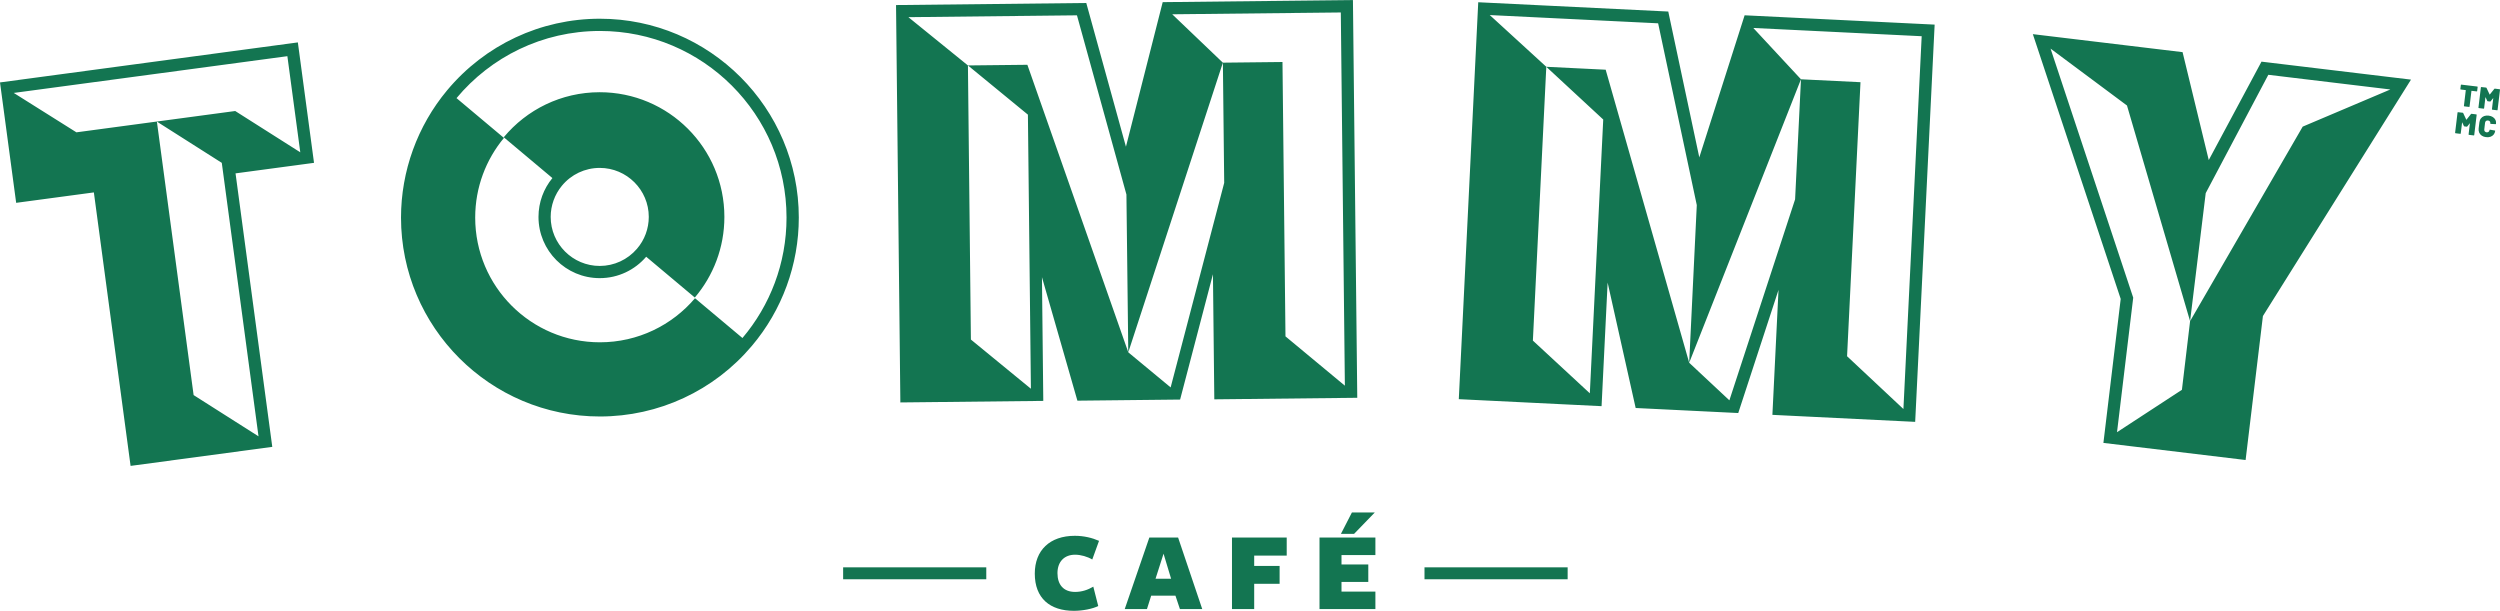 <?xml version="1.0" encoding="UTF-8"?>
<!DOCTYPE svg PUBLIC "-//W3C//DTD SVG 1.1//EN" "http://www.w3.org/Graphics/SVG/1.1/DTD/svg11.dtd">
<!-- Creator: CorelDRAW 2018 (64-Bit) -->
<svg xmlns="http://www.w3.org/2000/svg" xml:space="preserve" width="8.5in" height="2.077in" version="1.1" style="shape-rendering:geometricPrecision; text-rendering:geometricPrecision; image-rendering:optimizeQuality; fill-rule:evenodd; clip-rule:evenodd"
viewBox="0 0 8500 2076.54"
 xmlns:xlink="http://www.w3.org/1999/xlink">
 <defs>
  <style type="text/css">
   <![CDATA[
    .fil0 {fill:#137551}
   ]]>
  </style>
 </defs>
 <g id="Plan_x0020_1">
  <path class="fil0" d="M4370.62 1143.41l-10.19 -932.82 -202.63 2.24 4.47 408.66 -182.09 695.47 -144.02 -119.3 -343.11 -977.61 -202.07 2.21 203.89 167.34 10.19 931.88 -204.02 -167.23 -10.08 -931.99 -202.45 -164.11 573.15 -6.29 168.18 609.24 6.28 536.57 321.65 -984.82 -172.15 -164.5 573.12 -6.2 13.81 1268.92 -201.96 -167.64 0.03 -0.02zm229.38 -1143.41l-646.82 7.06 -124.98 491.5 -134.86 -488.64 -646.82 7.04 14.72 1351.11 485.94 -5.27 -4.53 -420.68 120.52 419.95 349.22 -3.8 111.64 -426.15 4.64 425.39 486.05 -5.26 -14.72 -1352.22 -0.01 -0.03zm1871.64 1390.44l-191.61 -179.47 45.65 -931.73 -202.35 -9.89 -19.99 408.19 -223.45 683.36 -136.64 -127.71 -283.96 -996.41 -201.87 -9.91 193.57 179.29 -45.57 930.88 -193.63 -179.22 45.62 -930.96 -192.26 -175.87 572.52 28.06 131.41 618.12 -25.85 536.02 380.07 -963.84 -162.09 -174.5 572.51 28.07 -62.11 1267.51 0.04 0zm-539.91 -1338.7l-154.11 483.17 -105.5 -495.92 -646.09 -31.57 -66.1 1349.52 485.41 23.81 20.61 -420.22 95.33 426.43 348.76 17.11 136.91 -418.75 -20.8 424.94 485.46 23.81 66.17 -1350.64 -646.06 -31.67 0.02 -0.03zm1514.55 1040.02l-27.76 233.36 -220.66 144.1 55.07 -457.42 -281.03 -846.75 259.83 193.44 214.55 733.26 53.14 -435.3 212.87 -402.37 414.96 49.9 -298.06 126.33 -382.91 661.43zm242.8 -882.37l-179.31 334.61 -89.01 -366.93 -509.09 -61.2 298.71 900.26 -58.8 489.55 483.46 58.13 58.87 -489.56 503.48 -803.78 -508.31 -61.09 0 0zm-6810.14 1273.9l-220.66 -140.23 -124.86 -929.84 220.66 140.23 124.86 929.86 0 -0.02zm-619.13 -1033.61l-213.07 -133.94 930.33 -124.94 43.9 326.82 -221.24 -140.41 -539.91 72.48 -0.02 -0.01zm807.86 103.75l-54.97 -409.48 -1012.69 136.07 54.96 409.39 264.18 -35.46 124.86 929.86 481.77 -64.7 -124.94 -929.88 266.84 -35.81 -0 0zm1098.65 294.52l-0.08 0.1c-31.76,37.02 -77.85,58.23 -126.53,58.23 -91.93,0 -166.7,-74.81 -166.7,-166.73 0,-38.5 13.5,-76.07 37.94,-105.69 31.76,-38.69 78.68,-60.89 128.78,-60.89 92,0 166.78,74.77 166.78,166.6 0,39.88 -14.26,78.41 -40.17,108.39l-0.01 -0.01zm-126.72 -532.31c-131.14,0 -248.35,59.51 -326.17,153.08l165.41 138.77c-29.52,35.91 -47.3,81.89 -47.3,132.07 0,114.96 93.13,208.18 208.18,208.18 63.22,0 119.87,-28.25 157.99,-72.75l165.33 138.74c62.75,-73.97 100.52,-169.67 100.52,-274.17 0,-234.09 -189.76,-423.92 -423.94,-423.92l-0.01 0zm126.72 532.31l-0.08 0.1c-31.76,37.02 -77.85,58.23 -126.53,58.23 -91.93,0 -166.7,-74.81 -166.7,-166.73 0,-38.5 13.5,-76.07 37.94,-105.69 31.76,-38.69 78.68,-60.89 128.78,-60.89 92,0 166.78,74.77 166.78,166.6 0,39.88 -14.26,78.41 -40.17,108.39l-0.01 -0.01zm-126.72 -532.31c-131.14,0 -248.35,59.51 -326.17,153.08l165.41 138.77c-29.52,35.91 -47.3,81.89 -47.3,132.07 0,114.96 93.13,208.18 208.18,208.18 63.22,0 119.87,-28.25 157.99,-72.75l165.33 138.74c62.75,-73.97 100.52,-169.67 100.52,-274.17 0,-234.09 -189.76,-423.92 -423.94,-423.92l-0.01 0zm126.72 532.31l-0.08 0.1c-31.76,37.02 -77.85,58.23 -126.53,58.23 -91.93,0 -166.7,-74.81 -166.7,-166.73 0,-38.5 13.5,-76.07 37.94,-105.69 31.76,-38.69 78.68,-60.89 128.78,-60.89 92,0 166.78,74.77 166.78,166.6 0,39.88 -14.26,78.41 -40.17,108.39l-0.01 -0.01zm-126.72 -532.31c-131.14,0 -248.35,59.51 -326.17,153.08l165.41 138.77c-29.52,35.91 -47.3,81.89 -47.3,132.07 0,114.96 93.13,208.18 208.18,208.18 63.22,0 119.87,-28.25 157.99,-72.75l165.33 138.74c62.75,-73.97 100.52,-169.67 100.52,-274.17 0,-234.09 -189.76,-423.92 -423.94,-423.92l-0.01 0zm126.72 532.31l-0.08 0.1c-31.76,37.02 -77.85,58.23 -126.53,58.23 -91.93,0 -166.7,-74.81 -166.7,-166.73 0,-38.5 13.5,-76.07 37.94,-105.69 31.76,-38.69 78.68,-60.89 128.78,-60.89 92,0 166.78,74.77 166.78,166.6 0,39.88 -14.26,78.41 -40.17,108.39l-0.01 -0.01zm-126.72 -532.31c-131.14,0 -248.35,59.51 -326.17,153.08l165.41 138.77c-29.52,35.91 -47.3,81.89 -47.3,132.07 0,114.96 93.13,208.18 208.18,208.18 63.22,0 119.87,-28.25 157.99,-72.75l165.33 138.74c62.75,-73.97 100.52,-169.67 100.52,-274.17 0,-234.09 -189.76,-423.92 -423.94,-423.92l-0.01 0zm126.72 532.31l-0.08 0.1c-31.76,37.02 -77.85,58.23 -126.53,58.23 -91.93,0 -166.7,-74.81 -166.7,-166.73 0,-38.5 13.5,-76.07 37.94,-105.69 31.76,-38.69 78.68,-60.89 128.78,-60.89 92,0 166.78,74.77 166.78,166.6 0,39.88 -14.26,78.41 -40.17,108.39l-0.01 -0.01zm-126.72 -532.31c-131.14,0 -248.35,59.51 -326.17,153.08l165.41 138.77c-29.52,35.91 -47.3,81.89 -47.3,132.07 0,114.96 93.13,208.18 208.18,208.18 63.22,0 119.87,-28.25 157.99,-72.75l165.33 138.74c62.75,-73.97 100.52,-169.67 100.52,-274.17 0,-234.09 -189.76,-423.92 -423.94,-423.92l-0.01 0zm126.72 532.31l-0.08 0.1c-31.76,37.02 -77.85,58.23 -126.53,58.23 -91.93,0 -166.7,-74.81 -166.7,-166.73 0,-38.5 13.5,-76.07 37.94,-105.69 31.76,-38.69 78.68,-60.89 128.78,-60.89 92,0 166.78,74.77 166.78,166.6 0,39.88 -14.26,78.41 -40.17,108.39l-0.01 -0.01zm-126.72 -532.31c-131.14,0 -248.35,59.51 -326.17,153.08l165.41 138.77c-29.52,35.91 -47.3,81.89 -47.3,132.07 0,114.96 93.13,208.18 208.18,208.18 63.22,0 119.87,-28.25 157.99,-72.75l165.33 138.74c62.75,-73.97 100.52,-169.67 100.52,-274.17 0,-234.09 -189.76,-423.92 -423.94,-423.92l-0.01 0zm126.72 532.31l-0.08 0.1c-31.76,37.02 -77.85,58.23 -126.53,58.23 -91.93,0 -166.7,-74.81 -166.7,-166.73 0,-38.5 13.5,-76.07 37.94,-105.69 31.76,-38.69 78.68,-60.89 128.78,-60.89 92,0 166.78,74.77 166.78,166.6 0,39.88 -14.26,78.41 -40.17,108.39l-0.01 -0.01zm-126.72 -532.31c-131.14,0 -248.35,59.51 -326.17,153.08l165.41 138.77c-29.52,35.91 -47.3,81.89 -47.3,132.07 0,114.96 93.13,208.18 208.18,208.18 63.22,0 119.87,-28.25 157.99,-72.75l165.33 138.74c62.75,-73.97 100.52,-169.67 100.52,-274.17 0,-234.09 -189.76,-423.92 -423.94,-423.92l-0.01 0zm126.72 532.31l-0.08 0.1c-31.76,37.02 -77.85,58.23 -126.53,58.23 -91.93,0 -166.7,-74.81 -166.7,-166.73 0,-38.5 13.5,-76.07 37.94,-105.69 31.76,-38.69 78.68,-60.89 128.78,-60.89 92,0 166.78,74.77 166.78,166.6 0,39.88 -14.26,78.41 -40.17,108.39l-0.01 -0.01zm-126.72 -532.31c-131.14,0 -248.35,59.51 -326.17,153.08l165.41 138.77c-29.52,35.91 -47.3,81.89 -47.3,132.07 0,114.96 93.13,208.18 208.18,208.18 63.22,0 119.87,-28.25 157.99,-72.75l165.33 138.74c62.75,-73.97 100.52,-169.67 100.52,-274.17 0,-234.09 -189.76,-423.92 -423.94,-423.92l-0.01 0zm126.72 532.31l-0.08 0.1c-31.76,37.02 -77.85,58.23 -126.53,58.23 -91.93,0 -166.7,-74.81 -166.7,-166.73 0,-38.5 13.5,-76.07 37.94,-105.69 31.76,-38.69 78.68,-60.89 128.78,-60.89 92,0 166.78,74.77 166.78,166.6 0,39.88 -14.26,78.41 -40.17,108.39l-0.01 -0.01zm-126.72 -532.31c-131.14,0 -248.35,59.51 -326.17,153.08l165.41 138.77c-29.52,35.91 -47.3,81.89 -47.3,132.07 0,114.96 93.13,208.18 208.18,208.18 63.22,0 119.87,-28.25 157.99,-72.75l165.33 138.74c62.75,-73.97 100.52,-169.67 100.52,-274.17 0,-234.09 -189.76,-423.92 -423.94,-423.92l-0.01 0zm126.72 532.31l-0.08 0.1c-31.76,37.02 -77.85,58.23 -126.53,58.23 -91.93,0 -166.7,-74.81 -166.7,-166.73 0,-38.5 13.5,-76.07 37.94,-105.69 31.76,-38.69 78.68,-60.89 128.78,-60.89 92,0 166.78,74.77 166.78,166.6 0,39.88 -14.26,78.41 -40.17,108.39l-0.01 -0.01zm-126.72 -532.31c-131.14,0 -248.35,59.51 -326.17,153.08l165.41 138.77c-29.52,35.91 -47.3,81.89 -47.3,132.07 0,114.96 93.13,208.18 208.18,208.18 63.22,0 119.87,-28.25 157.99,-72.75l165.33 138.74c62.75,-73.97 100.52,-169.67 100.52,-274.17 0,-234.09 -189.76,-423.92 -423.94,-423.92l-0.01 0zm126.72 532.31l-0.08 0.1c-31.76,37.02 -77.85,58.23 -126.53,58.23 -91.93,0 -166.7,-74.81 -166.7,-166.73 0,-38.5 13.5,-76.07 37.94,-105.69 31.76,-38.69 78.68,-60.89 128.78,-60.89 92,0 166.78,74.77 166.78,166.6 0,39.88 -14.26,78.41 -40.17,108.39l-0.01 -0.01zm-126.72 -532.31c-131.14,0 -248.35,59.51 -326.17,153.08l165.41 138.77c-29.52,35.91 -47.3,81.89 -47.3,132.07 0,114.96 93.13,208.18 208.18,208.18 63.22,0 119.87,-28.25 157.99,-72.75l165.33 138.74c62.75,-73.97 100.52,-169.67 100.52,-274.17 0,-234.09 -189.76,-423.92 -423.94,-423.92l-0.01 0zm484.75 833.41l-161.33 -135.32c-77.77,91.62 -193.74,149.85 -323.43,149.85 -234.18,0 -423.92,-189.82 -423.92,-424.02 0,-103 36.66,-197.33 97.75,-270.84l-161.26 -135.32c116.38,-139.58 291.59,-228.34 487.53,-228.34 350.43,0 634.5,284.17 634.5,634.5 0,156.07 -56.29,298.96 -149.86,409.48l0.01 0.01zm-484.65 -1085.64c-201.23,0 -390.51,88.69 -519.44,243.35 -101.1,121.17 -156.81,274.92 -156.81,432.81 0,372.93 303.42,676.26 676.25,676.26 199.45,0 387.74,-87.36 516.48,-239.83 103.03,-121.63 159.74,-276.66 159.74,-436.41 0,-372.83 -303.32,-676.15 -676.22,-676.15l0 -0.02zm126.61 784.54l-0.08 0.1c-31.75,37.02 -77.85,58.23 -126.53,58.23 -91.93,0 -166.7,-74.81 -166.7,-166.73 0,-38.5 13.5,-76.07 37.94,-105.69 31.76,-38.69 78.68,-60.89 128.78,-60.89 92,0 166.78,74.77 166.78,166.6 0,39.88 -14.26,78.41 -40.17,108.39l-0.01 -0.01zm-126.72 -532.31c-131.14,0 -248.35,59.51 -326.17,153.08l165.41 138.77c-29.52,35.91 -47.3,81.89 -47.3,132.07 0,114.96 93.13,208.18 208.18,208.18 63.22,0 119.87,-28.25 157.99,-72.75l165.33 138.74c62.75,-73.97 100.52,-169.67 100.52,-274.17 0,-234.09 -189.76,-423.92 -423.94,-423.92l-0.01 0zm126.72 532.31l-0.08 0.1c-31.75,37.02 -77.85,58.23 -126.53,58.23 -91.93,0 -166.7,-74.81 -166.7,-166.73 0,-38.5 13.5,-76.07 37.94,-105.69 31.76,-38.69 78.68,-60.89 128.78,-60.89 92,0 166.78,74.77 166.78,166.6 0,39.88 -14.26,78.41 -40.17,108.39l-0.01 -0.01zm-126.72 -532.31c-131.14,0 -248.35,59.51 -326.17,153.08l165.41 138.77c-29.52,35.91 -47.3,81.89 -47.3,132.07 0,114.96 93.13,208.18 208.18,208.18 63.22,0 119.87,-28.25 157.99,-72.75l165.33 138.74c62.75,-73.97 100.52,-169.67 100.52,-274.17 0,-234.09 -189.76,-423.92 -423.94,-423.92l-0.01 0zm126.72 532.31l-0.08 0.1c-31.75,37.02 -77.85,58.23 -126.53,58.23 -91.93,0 -166.7,-74.81 -166.7,-166.73 0,-38.5 13.5,-76.07 37.94,-105.69 31.76,-38.69 78.68,-60.89 128.78,-60.89 92,0 166.78,74.77 166.78,166.6 0,39.88 -14.26,78.41 -40.17,108.39l-0.01 -0.01zm-126.72 -532.31c-131.14,0 -248.35,59.51 -326.17,153.08l165.41 138.77c-29.52,35.91 -47.3,81.89 -47.3,132.07 0,114.96 93.13,208.18 208.18,208.18 63.22,0 119.87,-28.25 157.99,-72.75l165.33 138.74c62.75,-73.97 100.52,-169.67 100.52,-274.17 0,-234.09 -189.76,-423.92 -423.94,-423.92l-0.01 0zm126.72 532.31l-0.08 0.1c-31.75,37.02 -77.85,58.23 -126.53,58.23 -91.93,0 -166.7,-74.81 -166.7,-166.73 0,-38.5 13.5,-76.07 37.94,-105.69 31.76,-38.69 78.68,-60.89 128.78,-60.89 92,0 166.78,74.77 166.78,166.6 0,39.88 -14.26,78.41 -40.17,108.39l-0.01 -0.01zm-126.72 -532.31c-131.14,0 -248.35,59.51 -326.17,153.08l165.41 138.77c-29.52,35.91 -47.3,81.89 -47.3,132.07 0,114.96 93.13,208.18 208.18,208.18 63.22,0 119.87,-28.25 157.99,-72.75l165.33 138.74c62.75,-73.97 100.52,-169.67 100.52,-274.17 0,-234.09 -189.76,-423.92 -423.94,-423.92l-0.01 0zm126.72 532.31l-0.08 0.1c-31.75,37.02 -77.85,58.23 -126.53,58.23 -91.93,0 -166.7,-74.81 -166.7,-166.73 0,-38.5 13.5,-76.07 37.94,-105.69 31.76,-38.69 78.68,-60.89 128.78,-60.89 92,0 166.78,74.77 166.78,166.6 0,39.88 -14.26,78.41 -40.17,108.39l-0.01 -0.01zm-126.72 -532.31c-131.14,0 -248.35,59.51 -326.17,153.08l165.41 138.77c-29.52,35.91 -47.3,81.89 -47.3,132.07 0,114.96 93.13,208.18 208.18,208.18 63.22,0 119.87,-28.25 157.99,-72.75l165.33 138.74c62.75,-73.97 100.52,-169.67 100.52,-274.17 0,-234.09 -189.76,-423.92 -423.94,-423.92l-0.01 0zm126.72 532.31l-0.08 0.1c-31.75,37.02 -77.85,58.23 -126.53,58.23 -91.93,0 -166.7,-74.81 -166.7,-166.73 0,-38.5 13.5,-76.07 37.94,-105.69 31.76,-38.69 78.68,-60.89 128.78,-60.89 92,0 166.78,74.77 166.78,166.6 0,39.88 -14.26,78.41 -40.17,108.39l-0.01 -0.01zm-126.72 -532.31c-131.14,0 -248.35,59.51 -326.17,153.08l165.41 138.77c-29.52,35.91 -47.3,81.89 -47.3,132.07 0,114.96 93.13,208.18 208.18,208.18 63.22,0 119.87,-28.25 157.99,-72.75l165.33 138.74c62.75,-73.97 100.52,-169.67 100.52,-274.17 0,-234.09 -189.76,-423.92 -423.94,-423.92l-0.01 0zm126.72 532.31l-0.08 0.1c-31.75,37.02 -77.85,58.23 -126.53,58.23 -91.93,0 -166.7,-74.81 -166.7,-166.73 0,-38.5 13.5,-76.07 37.94,-105.69 31.76,-38.69 78.68,-60.89 128.78,-60.89 92,0 166.78,74.77 166.78,166.6 0,39.88 -14.26,78.41 -40.17,108.39l-0.01 -0.01zm-126.72 -532.31c-131.14,0 -248.35,59.51 -326.17,153.08l165.41 138.77c-29.52,35.91 -47.3,81.89 -47.3,132.07 0,114.96 93.13,208.18 208.18,208.18 63.22,0 119.87,-28.25 157.99,-72.75l165.33 138.74c62.75,-73.97 100.52,-169.67 100.52,-274.17 0,-234.09 -189.76,-423.92 -423.94,-423.92l-0.01 0zm126.72 532.31l-0.08 0.1c-31.75,37.02 -77.85,58.23 -126.53,58.23 -91.93,0 -166.7,-74.81 -166.7,-166.73 0,-38.5 13.5,-76.07 37.94,-105.69 31.76,-38.69 78.68,-60.89 128.78,-60.89 92,0 166.78,74.77 166.78,166.6 0,39.88 -14.26,78.41 -40.17,108.39l-0.01 -0.01zm-126.72 -532.31c-131.14,0 -248.35,59.51 -326.17,153.08l165.41 138.77c-29.52,35.91 -47.3,81.89 -47.3,132.07 0,114.96 93.13,208.18 208.18,208.18 63.22,0 119.87,-28.25 157.99,-72.75l165.33 138.74c62.75,-73.97 100.52,-169.67 100.52,-274.17 0,-234.09 -189.76,-423.92 -423.94,-423.92l-0.01 0zm126.72 532.31l-0.08 0.1c-31.75,37.02 -77.85,58.23 -126.53,58.23 -91.93,0 -166.7,-74.81 -166.7,-166.73 0,-38.5 13.5,-76.07 37.94,-105.69 31.76,-38.69 78.68,-60.89 128.78,-60.89 92,0 166.78,74.77 166.78,166.6 0,39.88 -14.26,78.41 -40.17,108.39l-0.01 -0.01zm-126.72 -532.31c-131.14,0 -248.35,59.51 -326.17,153.08l165.41 138.77c-29.52,35.91 -47.3,81.89 -47.3,132.07 0,114.96 93.13,208.18 208.18,208.18 63.22,0 119.87,-28.25 157.99,-72.75l165.33 138.74c62.75,-73.97 100.52,-169.67 100.52,-274.17 0,-234.09 -189.76,-423.92 -423.94,-423.92l-0.01 0zm126.72 532.31l-0.08 0.1c-31.75,37.02 -77.85,58.23 -126.53,58.23 -91.93,0 -166.7,-74.81 -166.7,-166.73 0,-38.5 13.5,-76.07 37.94,-105.69 31.76,-38.69 78.68,-60.89 128.78,-60.89 92,0 166.78,74.77 166.78,166.6 0,39.88 -14.26,78.41 -40.17,108.39l-0.01 -0.01zm-126.72 -532.31c-131.14,0 -248.35,59.51 -326.17,153.08l165.41 138.77c-29.52,35.91 -47.3,81.89 -47.3,132.07 0,114.96 93.13,208.18 208.18,208.18 63.22,0 119.87,-28.25 157.99,-72.75l165.33 138.74c62.75,-73.97 100.52,-169.67 100.52,-274.17 0,-234.09 -189.76,-423.92 -423.94,-423.92l-0.01 0zm126.72 532.31l-0.08 0.1c-31.75,37.02 -77.85,58.23 -126.53,58.23 -91.93,0 -166.7,-74.81 -166.7,-166.73 0,-38.5 13.5,-76.07 37.94,-105.69 31.76,-38.69 78.68,-60.89 128.78,-60.89 92,0 166.78,74.77 166.78,166.6 0,39.88 -14.26,78.41 -40.17,108.39l-0.01 -0.01zm-126.72 -532.31c-131.14,0 -248.35,59.51 -326.17,153.08l165.41 138.77c-29.52,35.91 -47.3,81.89 -47.3,132.07 0,114.96 93.13,208.18 208.18,208.18 63.22,0 119.87,-28.25 157.99,-72.75l165.33 138.74c62.75,-73.97 100.52,-169.67 100.52,-274.17 0,-234.09 -189.76,-423.92 -423.94,-423.92l-0.01 0zm6384.13 -21.11c-0.26,-0.26 -0.62,-0.46 -1.09,-0.57l-54.05 -6.46c-0.46,0 -0.84,0.08 -1.22,0.28 -0.27,0.27 -0.46,0.65 -0.46,1.12l-1.69 13.4c-0.08,0.57 0,0.96 0.3,1.22 0.26,0.26 0.54,0.46 1.11,0.56l16.66 2.03c0.26,0 0.46,0.18 0.36,0.56l-6.31 52.94c-0.1,0.46 0,0.84 0.28,1.19 0.18,0.29 0.56,0.49 1.02,0.57l16.2 1.95c0.46,0 0.83,-0.08 1.12,-0.26 0.35,-0.31 0.55,-0.65 0.55,-1.11l6.39 -52.94c0.08,-0.38 0.26,-0.46 0.55,-0.46l17.21 2.02c0.46,0.08 0.84,0 1.22,-0.3 0.26,-0.15 0.46,-0.55 0.46,-1.01l1.67 -13.53c0.08,-0.46 0,-0.8 -0.31,-1.17l0.02 -0.04zm75.92 9.17c-0.2,-0.26 -0.56,-0.46 -1.02,-0.56l-15.93 -1.95c-0.81,-0.08 -1.48,0.2 -2.02,0.83l-15.37 19.17c-0.2,0.46 -0.46,0.39 -0.56,0l-10.46 -22.32c-0.26,-0.73 -0.83,-1.19 -1.67,-1.3l-15.9 -1.82c-0.55,-0.1 -0.95,0 -1.2,0.26 -0.31,0.2 -0.46,0.55 -0.55,1.04l-8.25 68.46c-0.11,0.49 0,0.94 0.26,1.22 0.27,0.29 0.56,0.46 1.14,0.56l16.07 1.95c0.48,0 0.86,-0.08 1.22,-0.27 0.3,-0.28 0.49,-0.69 0.56,-1.14l4.46 -37.11c0,-0.26 0.1,-0.35 0.29,-0.35 0.08,-0.11 0.24,0 0.34,0.26l5.55 12.13c0.38,0.76 0.94,1.2 1.76,1.29l7.8 0.91c0.73,0.1 1.48,-0.2 1.95,-0.84l8.33 -10.46c0.1,-0.2 0.27,-0.26 0.35,-0.2 0.2,0 0.2,0.2 0.2,0.49l-4.44 37.11c-0.08,0.46 0,0.84 0.28,1.11 0.2,0.38 0.55,0.57 1.04,0.57l16.2 1.95c0.46,0.08 0.83,0 1.22,-0.27 0.24,-0.21 0.44,-0.56 0.44,-1.06l8.24 -68.49c0.11,-0.54 0,-0.93 -0.26,-1.19l-0.07 0.02zm-79.34 85.52c-0.2,-0.27 -0.57,-0.46 -1.01,-0.56l-16.04 -1.95c-0.72,-0.08 -1.48,0.18 -1.94,0.83l-15.32 19.18c-0.3,0.46 -0.49,0.38 -0.67,0l-10.38 -22.32c-0.26,-0.73 -0.81,-1.19 -1.66,-1.3l-16 -1.83c-0.46,-0.1 -0.84,0 -1.12,0.28 -0.37,0.18 -0.52,0.54 -0.52,0.99l-8.26 68.49c-0.1,0.49 0,0.96 0.28,1.22 0.18,0.3 0.55,0.46 1.11,0.57l16.09 1.94c0.49,0 0.85,-0.1 1.22,-0.29 0.26,-0.26 0.46,-0.65 0.46,-1.09l4.56 -37.13c0,-0.26 0.08,-0.35 0.26,-0.44 0.1,0 0.15,0.1 0.35,0.36l5.55 12.13c0.38,0.76 0.94,1.22 1.78,1.29l7.67 0.93c0.84,0.1 1.48,-0.18 2.03,-0.83l8.36 -10.46c0.08,-0.2 0.25,-0.26 0.35,-0.26 0.18,0.08 0.18,0.26 0.18,0.56l-4.44 37.13c-0.08,0.46 0,0.8 0.31,1.09 0.18,0.39 0.54,0.56 0.98,0.56l16.24 1.92c0.42,0.1 0.81,0 1.11,-0.26 0.34,-0.2 0.54,-0.55 0.54,-1.04l8.26 -68.49c0.08,-0.46 0,-0.93 -0.3,-1.19l-0.04 -0.01zm64.23 18.32c-1.92,-3.97 -4.81,-7.22 -8.88,-9.81 -3.98,-2.59 -8.78,-4.18 -14.34,-4.8 -5.65,-0.76 -10.64,-0.2 -15.2,1.44 -4.52,1.69 -8.21,4.37 -11,8 -2.86,3.69 -4.52,8.13 -5.17,13.32l-2.51 20.65c-0.67,5.29 0,10 1.82,14.26 1.89,4.26 4.82,7.76 8.79,10.46 4.02,2.68 8.8,4.33 14.36,4.99 5.66,0.76 10.65,0.29 15.17,-1.29 4.52,-1.6 8.15,-4.07 11,-7.6 2.8,-3.42 4.44,-7.57 5.12,-12.48 0,-0.65 -0.49,-1.02 -1.48,-1.17l-16.04 -2.8c-0.44,-0.17 -0.8,-0.08 -1.11,0.11 -0.35,0.18 -0.54,0.46 -0.54,0.83 -0.38,2.67 -1.4,4.8 -3.24,6.28 -1.85,1.49 -4.16,2.05 -6.84,1.76 -2.8,-0.33 -4.82,-1.48 -6.31,-3.32 -1.37,-1.85 -1.94,-4.16 -1.56,-6.84l2.55 -22.01c0.39,-2.78 1.4,-4.91 3.27,-6.41 1.87,-1.46 4.18,-2.02 6.85,-1.66 2.78,0.28 4.8,1.37 6.31,3.24 1.37,1.84 1.94,4.15 1.53,7.04 -0.06,0.76 0.29,1.09 1.12,1.2l0.38 0.08 16.21 0.91c1.09,0 1.64,-0.35 1.64,-0.91 0.67,-5 0,-9.45 -1.95,-13.42l0.04 -0.03zm-4770.78 1494.56c-16.36,-9.73 -38.92,-16.33 -58.41,-16.33 -36.99,0 -59.95,24.13 -59.95,62.67 0,39.33 20.65,63.85 59.95,63.85 22.59,0 42.83,-6.63 61.91,-17.92l16.74 65.8c-18.67,9.73 -53.72,16.38 -82.54,16.38 -81.4,0 -133.15,-42.47 -133.15,-126.54 0,-79.06 50.98,-128.49 136.28,-128.49 30.76,0 59.17,7.01 82.13,17.14l-22.97 63.45zm242.33 -19.83l-27.26 85.26 52.94 0 -25.69 -85.26zm131.61 188.41l-75.91 0 -15.21 -45.55 -82.54 0 -14.4 45.55 -75.54 0 83.7 -243.33 97.75 0 82.13 243.33 0.02 0zm101.03 -243.35l186.12 0 0 61.54 -110.58 0 0 35.06 86.42 0 0 60.74 -86.42 0 0 86.01 -75.52 0 0 -243.35 -0.02 0zm415.2 -12.44l-44.74 0 37.39 -72.81 77.86 0 -70.51 72.81 -0.01 0zm-117.56 255.78l0 -243.33 190.02 0 0 59.57 -115.26 0 0 31.96 91.1 0 0 59.54 -91.1 0 0 32.72 115.26 0 0 59.54 -190.02 0 0 0.01zm-1132.98 -101.43l-486.7 0 0 -40.43 486.7 0 0 40.43zm1976.63 0l-486.7 0 0 -40.43 486.7 0 0 40.43zm-3291.05 -1655.91c-131.14,0 -248.35,59.51 -326.17,153.08l165.41 138.77c-29.52,35.91 -47.3,81.89 -47.3,132.07 0,114.96 93.13,208.18 208.18,208.18 63.22,0 119.87,-28.25 157.99,-72.75l165.33 138.74c62.75,-73.97 100.52,-169.67 100.52,-274.17 0,-234.09 -189.76,-423.92 -423.94,-423.92l-0.01 0zm126.72 532.31l-0.08 0.1c-31.76,37.02 -77.85,58.22 -126.53,58.22 -91.93,0 -166.7,-74.81 -166.7,-166.72 0,-38.5 13.5,-76.07 37.94,-105.7 31.76,-38.68 78.68,-60.89 128.78,-60.89 92,0 166.78,74.77 166.78,166.6 0,39.89 -14.26,78.41 -40.17,108.39l-0.01 -0z"/>
 </g>
</svg>
